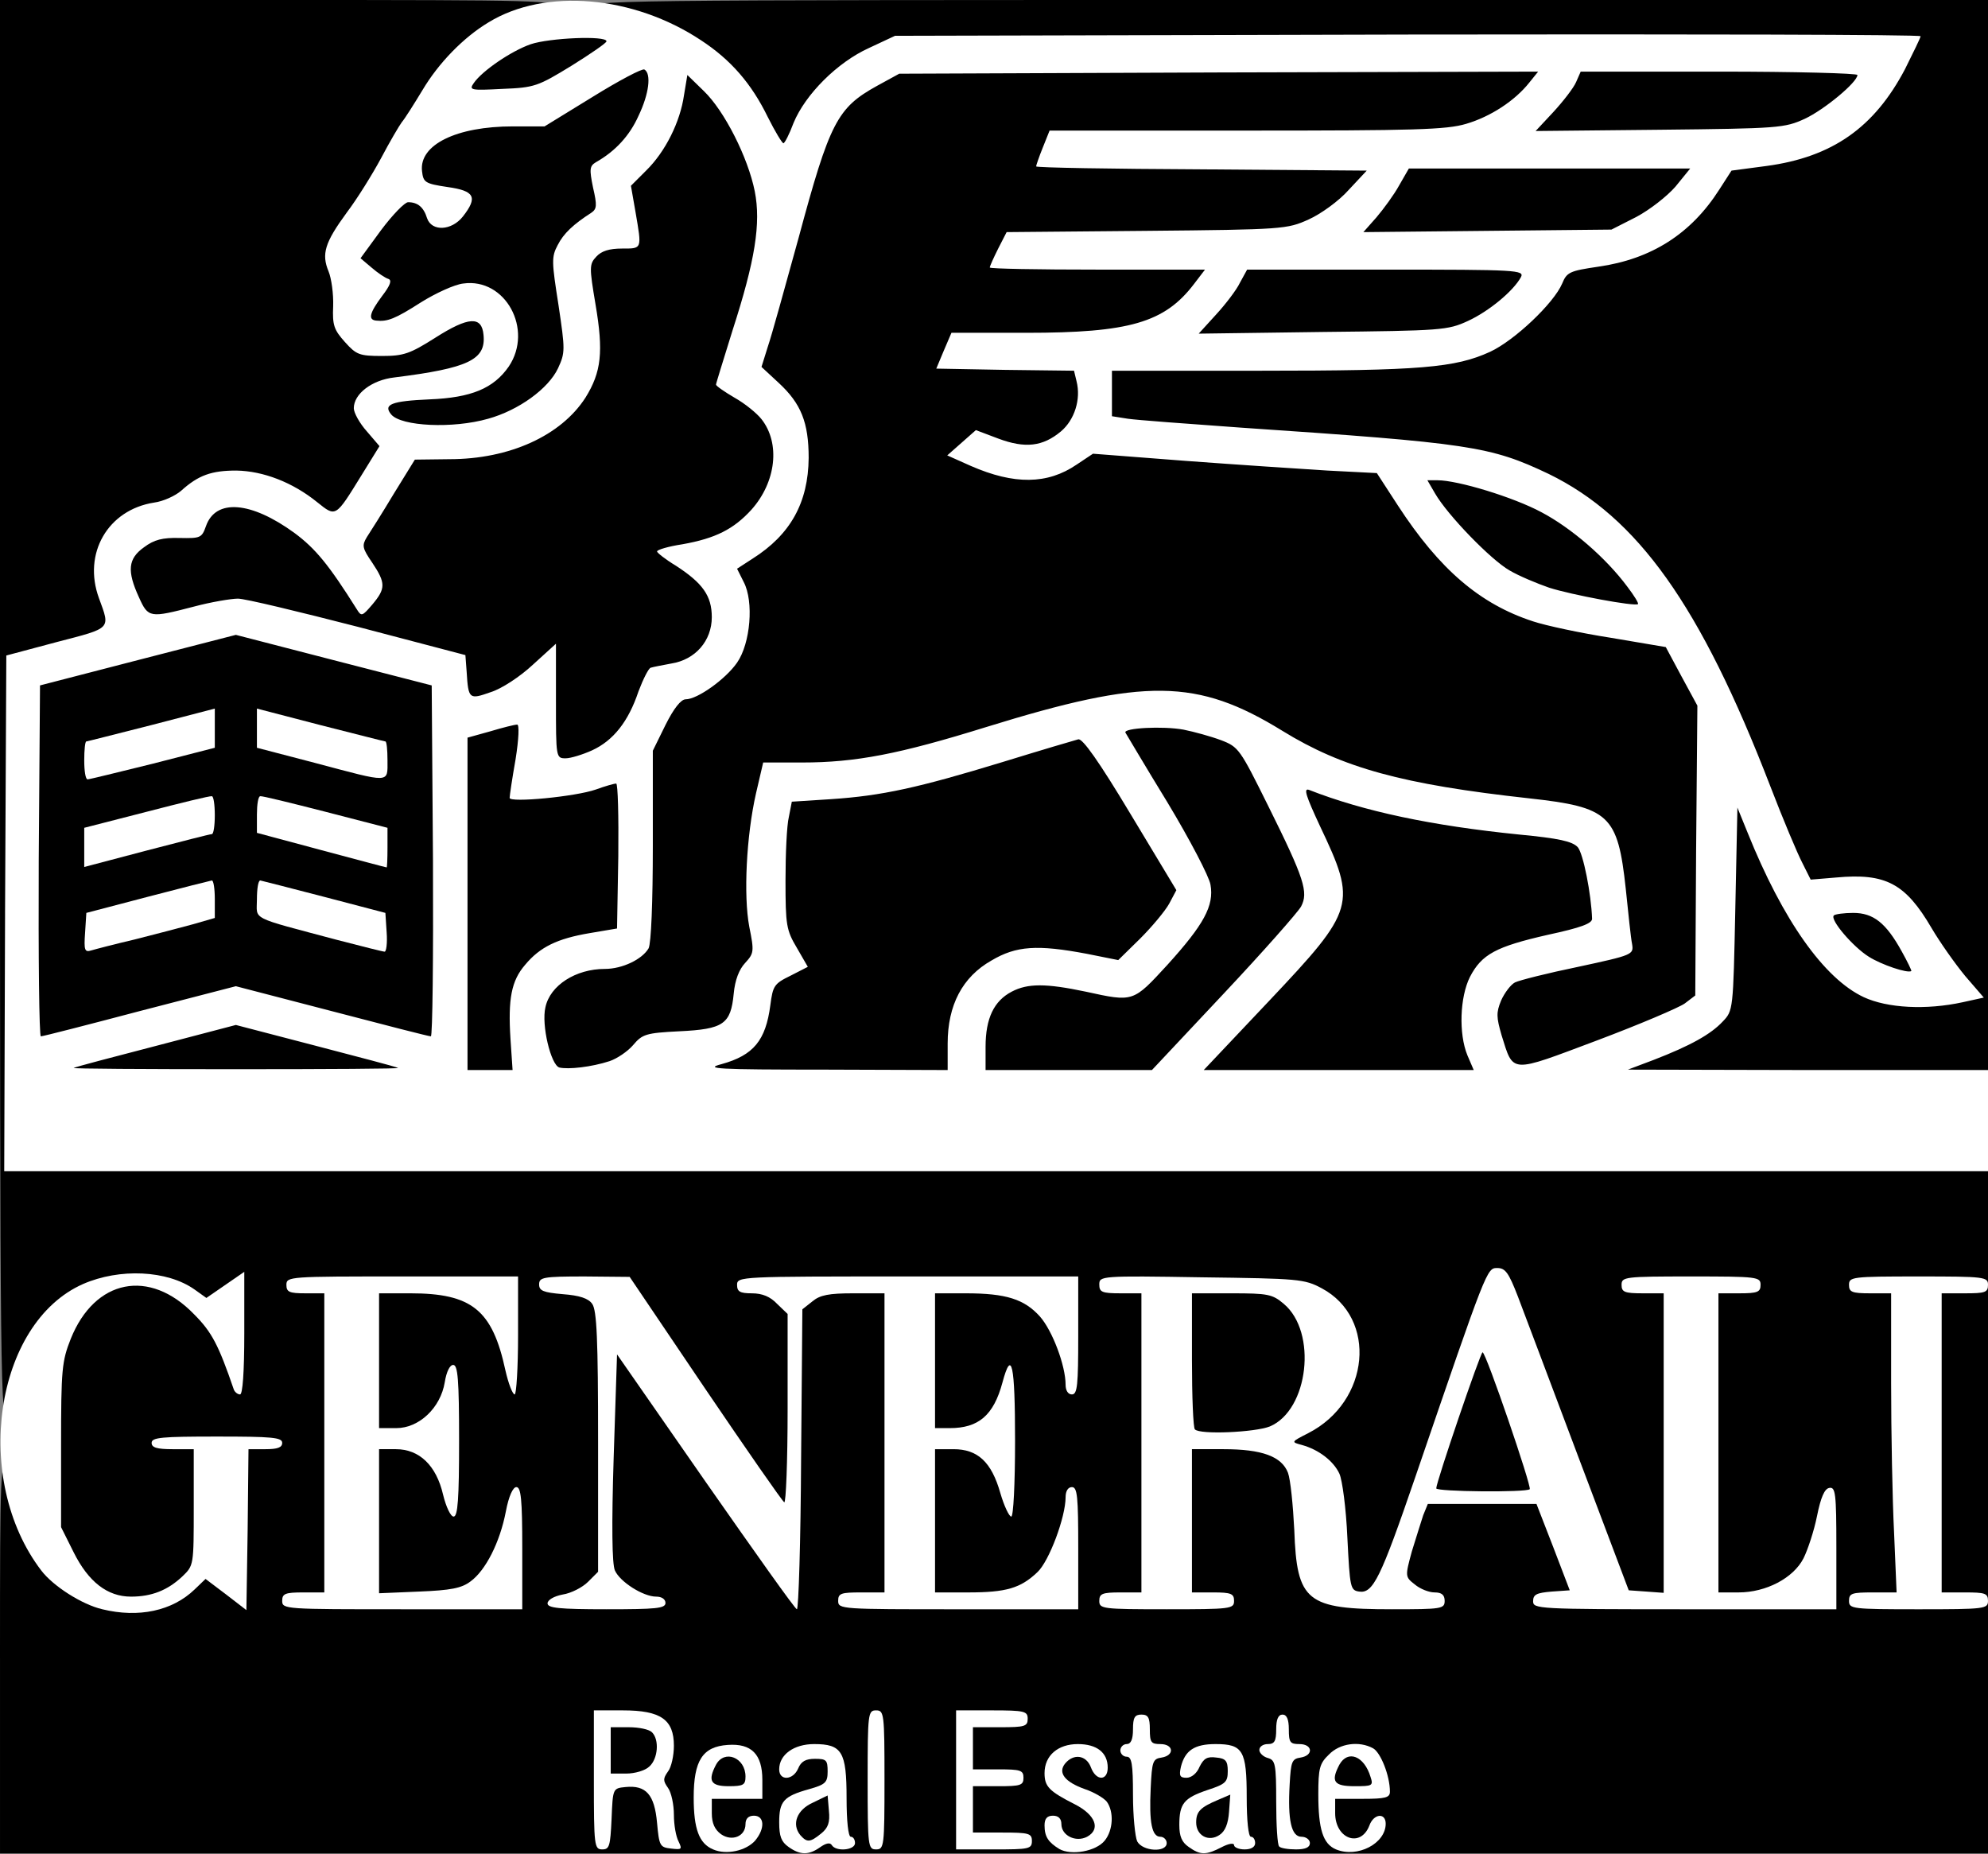 <?xml version="1.0" encoding="utf-8"?>
<!DOCTYPE svg PUBLIC "-//W3C//DTD SVG 1.1//EN" "http://www.w3.org/Graphics/SVG/1.1/DTD/svg11.dtd">
<svg version="1.1" xmlns="http://www.w3.org/2000/svg" width="472px" height="440px" viewBox="0 0 472 440" preserveAspectRatio="xMidYMid meet">
 <rect x="0" y="0" width="472" height="440" fill="#808080" stroke="none"/>
 <g fill="#000000">
  <path d="M0 393.5 c0 -44.9 0.1 -46.5 1.9 -46.5 1.4 0 2 1 2.5 4.3 0.7 4.8 5.7 16 7.7 17.2 0.9 0.6 1 0.3 0.4 -1.1 -0.5 -1 -1.1 -10.5 -1.3 -21.1 -0.3 -17.5 0.2 -24.7 2.4 -30.8 0.5 -1.5 0.2 -1.3 -1.5 0.7 -2.9 3.6 -7 12.5 -7.7 17.1 -0.5 2.7 -1.1 3.7 -2.5 3.7 -1.8 0 -1.9 -4.5 -1.9 -168.5 l0 -168.5 66 0 c63 0 66 0.1 66 1.8 0 1.3 -1.3 2.2 -4.9 3.1 -2.7 0.7 -5.7 1.9 -6.8 2.7 -1.5 1.1 -1.1 1.1 2.6 -0.1 2.7 -0.9 8.1 -1.5 14.2 -1.5 l9.9 0 0 3.6 c0 2.3 -0.7 4.2 -1.7 5.1 -1.2 1 -0.8 0.9 1 -0.2 1.6 -0.9 4.3 -1.5 6.5 -1.3 l3.7 0.3 0.3 5.7 c0.2 4.1 -0.3 7.1 -1.7 10.3 -1.1 2.5 -1.8 4.5 -1.6 4.5 1.2 0 5.3 -10 5.9 -14.2 0.7 -4.4 0.9 -4.7 3.9 -5 l3.2 -0.3 -4.4 -2.8 c-5.2 -3.4 -16.1 -7.7 -19.6 -7.7 -1.8 0 -2.5 -0.5 -2.5 -2 0 -2 0.7 -2 166 -2 l166 0 0 128.5 0 128.5 -44 0 -44 0 0 -3.4 c0 -2.9 0.4 -3.5 2.7 -4.1 5.3 -1.3 16.8 -7.2 19.3 -9.9 l2.5 -2.8 0.3 -23.9 0.3 -23.9 3.3 0 c3 0 3.4 0.4 5.6 5.8 3 7.4 10.4 22.1 12.4 24.7 1.5 1.9 1.5 1.8 1.6 -1.7 0 -3.6 0.1 -3.7 4.4 -4.3 5.9 -0.9 10.5 0.2 14.1 3.4 l3 2.6 -2.5 -2.9 c-4 -4.5 -8 -5.8 -16.5 -5 l-7.3 0.7 -2.2 -4.3 c-1.2 -2.4 -4.6 -10.6 -7.6 -18.4 -6.3 -16.1 -19.1 -42.6 -22.8 -47.1 l-2.5 -3 -0.1 3.8 c0 3.2 -0.3 3.7 -2.2 3.7 -4.7 0 -20.5 -3 -26.1 -4.9 -3.2 -1.1 -5.5 -1.6 -5.2 -1.1 1.1 1.7 14.3 5.4 27 7.4 l13 2.2 3.7 6.9 3.7 7 -0.2 37.4 -0.2 37.4 -2.5 1.9 c-3.7 2.7 -38.9 15.8 -42.7 15.8 -2.7 0 -3.4 -0.6 -5.2 -4.4 -4.4 -9.1 -3.4 -20.3 2.1 -22.6 1.3 -0.5 7.7 -2.1 14.3 -3.5 6.6 -1.4 12.1 -2.8 12.3 -3 0.9 -0.9 -2.2 -20.3 -3.6 -22.9 -3.2 -5.5 -5.8 -6.5 -20.2 -8.1 -30 -3.3 -44.2 -7.2 -58.5 -16 -9.8 -6 -19.3 -9.5 -26 -9.5 -7.2 0 -19.9 2.8 -38.4 8.6 -20.6 6.4 -30.9 8.4 -43.7 8.4 l-9.3 0 -1.7 7.8 c-1.9 8.5 -2.3 19.8 -1 30.9 0.8 6.4 1.1 7 2.6 6.1 1.5 -1 1.5 -1.5 0.2 -5.2 -1.1 -3.1 -1.3 -7.4 -0.9 -18.1 0.3 -7.7 0.8 -14.9 1.2 -16.1 0.6 -1.9 1.7 -2.2 10.3 -2.8 12 -0.8 22.6 -3.1 41.2 -9.1 8 -2.5 16.8 -4.9 19.5 -5.2 4.8 -0.5 5.1 -0.4 6.5 2.3 l1.5 2.9 0.3 -3.6 0.3 -3.6 6.5 -0.7 c7.3 -0.7 16.3 0.6 22.7 3.3 4 1.7 4.5 2.5 11.6 17 7.3 15.1 9.1 21.1 7.7 26.7 -0.4 1.5 -3.5 5.7 -6.9 9.3 -4.9 5.2 -5.1 5.7 -1.3 2.1 7.2 -6.7 10.6 -11.7 10.6 -15.8 0 -2 -1.8 -7.4 -4.5 -13 -2.5 -5.2 -4.5 -10.8 -4.5 -12.3 0 -2.6 0.4 -2.9 3.1 -2.9 1.8 0 7 1.3 11.8 3 10 3.4 25.6 6.3 42.8 8.1 9.4 0.9 12.6 1.6 13.9 3 1.6 1.8 3.3 11.8 3.4 20 l0 4.5 -10.5 2.3 c-12.3 2.8 -15.7 4.6 -18.5 10 -2.4 4.8 -2.5 7.9 -0.5 12.8 0.8 1.9 1.5 4.8 1.5 6.4 l0 2.9 -35 0 -35 0 0 -3.2 0 -3.2 -3.3 3.2 -3.3 3.2 -22.7 0 -22.7 0 0 -8.6 c0 -4.7 0.5 -9.4 1 -10.5 0.6 -1 0.8 -1.9 0.5 -1.9 -1.7 0 -4.5 9.1 -4.5 14.8 l0 6.2 -32 0 -32 0 0 -3.4 c0 -3.1 0.3 -3.4 3.9 -4 7.3 -1.1 13.1 -8.7 11.9 -15.6 l-0.4 -2.5 -1.2 2.8 c-0.7 1.6 -1.2 4.3 -1.2 6.1 0 5.3 -2.7 6.9 -12.6 7.4 -7.9 0.4 -8.7 0.7 -11.7 3.7 -4.3 4.3 -15.4 6.8 -22.4 4.9 -4.5 -1.2 -5.8 -19.9 -1.7 -24.5 2.6 -2.9 7.5 -4.9 12.1 -4.9 3 0 9.2 -2.5 10.5 -4.2 0.1 -0.2 0.4 -11.4 0.7 -25 l0.6 -24.7 -2.4 3.1 c-3.3 4.1 -9.4 6.8 -15.8 6.8 l-5.3 0 0 -10.5 0 -10.5 -3.7 2.4 c-4.6 2.9 -11 4.9 -14.3 4.4 -2.2 -0.3 -2.6 -0.9 -3 -5.3 l-0.5 -5 -25.7 -6.6 -25.7 -6.7 -7.3 1.9 c-4 1 -9.4 1.9 -12 1.9 -4.3 0 -4.9 -0.3 -6.4 -3.2 -1 -1.8 -2 -6.2 -2.4 -9.8 -0.6 -6.1 -0.7 -6.3 -1.8 -3.7 -0.9 2.2 -0.9 3.6 0.5 7 0.9 2.3 1.6 6.2 1.7 8.6 l0.1 4.4 -12 3.1 -12 3.2 -0.3 58.2 -0.2 58.2 234 0 234 0 0 82.5 0 82.5 -236 0 -236 0 0 -46.5z m87 -51 l0 -36.5 -3.5 0 -3.5 0 0 36.5 0 36.5 3.5 0 3.5 0 0 -36.5z m34 32.3 c-0.1 -3.7 -0.2 -4 -1.2 -2.3 -0.6 1.1 -2 3 -3.1 4.3 l-2 2.2 3.1 0 c3.1 0 3.2 -0.1 3.2 -4.2z m98 -32.3 l0 -36.5 -3 0 -3 0 0 36.5 0 36.5 3 0 3 0 0 -36.5z m34 32.8 c0 -2 -0.1 -3.4 -0.2 -3.2 -0.2 0.2 -1.6 1.9 -3.2 3.7 l-3 3.2 3.2 0 c3 0 3.2 -0.2 3.2 -3.7z m27 -32.8 l0 -36.5 -3 0 -3 0 0 36.5 0 36.5 3 0 3 0 0 -36.5z m102.5 34.8 c-0.3 -1 -6.6 -17.5 -13.8 -36.6 l-13.1 -34.8 -2.1 5.8 -2 5.8 2 0.3 c1.6 0.2 2.7 2 4.7 8 6.1 18.1 9.4 27.4 13.5 38 2.3 6.2 4.3 12.1 4.3 13.2 0 1.6 0.7 2 3.6 2 3 0 3.5 -0.3 2.9 -1.7z m22.5 -34.8 l0 -36.5 -3.5 0 -3.5 0 0 36.5 0 36.5 3.5 0 3.5 0 0 -36.5z m28 31.8 l0 -4.8 -1.5 3 c-0.9 1.7 -2.5 3.8 -3.6 4.8 -2.1 1.7 -2.1 1.7 1.5 1.7 l3.6 0 0 -4.7z m25 -31.8 l0 -36.5 -3 0 -3 0 0 19.3 c0 10.5 0.3 27 0.7 36.5 0.6 17.2 0.6 17.2 3 17.2 l2.3 0 0 -36.5z m-141.2 23.8 c-0.5 -11.3 -1.7 -15.4 -5.2 -17.6 l-2.1 -1.4 0.7 11.6 c0.3 6.4 0.7 11.9 0.7 12.2 0.2 1.3 4.3 5.9 5.3 5.9 0.7 0 0.9 -3.6 0.6 -10.7z m-260.8 -6.8 l0 -15.5 -3.5 0 -3.5 0 0 14 c0 13 0.1 14 1.9 14 1 0 2.4 0.7 3.1 1.5 0.7 0.8 1.4 1.5 1.6 1.5 0.2 0 0.4 -7 0.4 -15.5z m131 6.6 c0 -5.4 -0.2 -6 -2.2 -6.3 -1.6 -0.2 -7 -7.5 -20.2 -27 -10 -14.7 -18.7 -26.7 -19.5 -26.8 -0.8 0 -1.1 0.6 -0.7 1.6 0.3 0.9 0.6 3.8 0.6 6.5 0 4.5 0.2 4.9 2.4 4.9 2.1 0 5.3 4.1 20.8 26.5 10.1 14.5 18.4 26.4 18.6 26.5 0.1 0 0.2 -2.7 0.2 -5.9z m-81 -24.6 l0 -3.6 -2.3 1.8 -2.4 1.7 2.1 1.8 c2.7 2.3 2.6 2.3 2.6 -1.7z m132 0 c0 -2.3 -0.2 -2.5 -2.2 -1.4 -2.1 1.1 -2.1 1.2 -0.3 2.5 2.5 1.8 2.5 1.8 2.5 -1.1z m80.4 -16 c2 -5.7 -0.6 -12.9 -5.5 -15.6 -2 -1 -2.1 -0.9 -1.5 1.2 1.4 4.6 1.8 16.4 0.7 20.4 l-1.1 3.9 3.1 -3 c1.7 -1.7 3.6 -4.8 4.3 -6.9z m-263.4 -13.2 c0 -3.4 -0.1 -3.6 -1.6 -2.1 -1.3 1.3 -1.4 1.9 -0.2 3.7 0.7 1.1 1.4 2.1 1.5 2.1 0.2 0 0.3 -1.7 0.3 -3.7z m198 -2.8 c0 -3.2 -0.2 -3.5 -3.1 -3.5 l-3.1 0 2.9 3.4 c1.5 1.9 2.9 3.5 3.1 3.5 0.1 0.1 0.2 -1.5 0.2 -3.4z m-133 -0.5 c0 -2.6 -0.4 -3 -2.6 -3 l-2.6 0 2.4 2.9 c1.3 1.7 2.4 3 2.6 3 0.1 0.1 0.2 -1.2 0.2 -2.9z m170.5 -66 c3.8 -3.8 6.7 -7 6.4 -7 -0.2 0 -3.6 3.2 -7.4 7 -3.8 3.9 -6.7 7 -6.4 7 0.2 0 3.6 -3.1 7.4 -7z m172.1 -8.2 c0.3 -0.4 -0.7 -2.3 -2.3 -4.2 l-2.8 -3.6 -0.3 3.6 -0.3 3.7 -5.7 -0.7 c-3.1 -0.4 -7.2 -1.6 -9 -2.6 -1.8 -1.1 -3 -1.5 -2.6 -0.9 0.3 0.6 3 2.2 5.8 3.5 4 2 6.3 2.4 10.8 2.1 3.2 -0.2 6 -0.6 6.4 -0.9z m-191.1 -6 c3.6 -3.8 3.9 -4.2 1 -1.5 -4.7 4.2 -5.4 4.3 -18.2 2 -8.8 -1.5 -9.5 -1.5 -13.3 0.2 -5.7 2.6 -5.9 3.5 -0.3 1.7 4.2 -1.4 5.4 -1.4 15.2 0.5 5.8 1.1 10.6 2.1 10.6 2.2 0.1 0 2.3 -2.3 5 -5.1z m184 -5.8 c-0.9 -1.6 -1.8 -3 -2.1 -3 -0.2 0 0.2 1.4 1.1 3 0.9 1.7 1.8 3 2.1 3 0.2 0 -0.2 -1.3 -1.1 -3z m-173.5 -6.2 c2.3 -3.8 2.5 -6.7 0.7 -9.1 -1 -1.5 -1.2 -1.1 -0.9 2.8 0.3 3 -0.1 5.4 -1.2 7 -0.9 1.4 -1.4 2.5 -1.1 2.5 0.3 0 1.4 -1.5 2.5 -3.2z m-12.2 -30.6 c-3.4 -5.7 -6.3 -9.4 -3.7 -4.7 3.2 5.7 5.1 8.5 5.6 8.5 0.2 0 -0.6 -1.7 -1.9 -3.8z m-114 -18.6 c1.5 -3.3 2.6 -4.4 4.8 -4.9 1.6 -0.3 3.8 -1.3 4.9 -2.2 1.1 -0.9 1.4 -1.4 0.8 -1 -0.7 0.3 -3.1 0.9 -5.4 1.3 -3.8 0.7 -4.2 1.1 -6 5.7 -2.1 5.5 -2.1 5.5 -1.4 5.5 0.2 0 1.3 -2 2.3 -4.4z m18.8 -19.3 c0.4 -2.4 0.1 -4.6 -1 -6.9 -1.9 -4.1 -2.1 -8.5 -0.3 -10.3 1 -1.2 0.8 -1.3 -0.8 -0.7 -1.1 0.4 -3.2 1 -4.6 1.3 l-2.5 0.5 3.3 3.3 c3.1 3.1 3.3 3.7 3.3 10.7 0 4.1 -0.3 7.8 -0.7 8.4 -0.5 0.5 0 0.1 0.9 -0.9 1 -1 2 -3.4 2.4 -5.4z m177.4 -11.6 c0 -0.1 -2.4 -2.5 -5.2 -5.2 l-5.3 -5 5 5.3 c4.6 4.8 5.5 5.7 5.5 4.9z m-267.7 -12.7 c0.9 -1.2 0.9 -1.3 -0.3 -0.2 -0.8 0.6 -2.9 1.2 -4.7 1.2 l-3.4 0 3.3 4.1 3.3 4.1 0.3 -3.8 c0.2 -2.1 0.9 -4.6 1.5 -5.4z m97.4 0.8 c6.5 -6.8 8.9 -16.1 5.9 -23.3 -1.9 -4.4 -2.8 -4.5 -1.5 -0.3 2.6 9.2 0.4 17.7 -6.3 24.1 -2.7 2.7 -4.1 4.4 -3.1 3.9 1 -0.6 3.2 -2.5 5 -4.4z m-142.2 -0.5 c4.7 -0.5 5.8 -1 6.5 -2.9 1.2 -3.1 4 -4.4 9.3 -4.4 5.5 0 11.9 2.2 16.6 5.7 2.9 2.2 3.2 2.2 1.7 0.5 -2.8 -3.2 -13.4 -8.2 -17.3 -8.2 -3.9 0 -8 1.9 -10.7 4.9 -1.1 1.2 -3 2.1 -4.3 2.1 -3.1 0 -8.8 2.4 -9.9 4.1 -0.6 1.2 -0.5 1.2 0.8 0.1 0.9 -0.7 4.2 -1.6 7.3 -1.9z m49.6 -7.8 l1 -2 -1.6 2 c-0.9 1.1 -2.1 2.9 -2.6 4 l-1 2 1.6 -2 c0.9 -1.1 2.1 -2.9 2.6 -4z m248.5 3.3 c-0.9 -1.2 -1.6 -3.7 -1.6 -5.5 l0 -3.3 5.3 0 c6.8 0 18.9 3.1 25.6 6.5 2.8 1.4 5.1 2.3 5.1 2 0 -0.4 -3.7 -2.4 -8.2 -4.5 -13.1 -6.1 -18.7 -6.9 -72.3 -10.5 -12.6 -0.9 -24.7 -1.8 -26.7 -2.1 l-3.8 -0.6 0 -8.4 0 -8.4 35.3 0 c19.3 0 38.3 -0.5 42.2 -1 6.1 -0.9 17.5 -5 17.5 -6.4 0 -0.3 -2.1 0.5 -4.7 1.7 -4.6 2.1 -6.3 2.2 -37 2.5 l-32.3 0.3 0 -3.6 0 -3.6 -2.7 1.9 c-5.7 3.9 -9.4 4.5 -30.2 5.1 -15 0.4 -20.5 0.9 -20.9 1.9 -0.3 0.9 3.1 1.2 14.6 1.2 12.7 0 15.1 0.2 15.6 1.6 1.1 2.9 0.6 12.9 -0.8 15.7 l-1.5 2.7 6.7 0 c3.7 0 14.1 0.7 23.2 1.5 9.1 0.7 22.7 1.7 30.3 2.1 l13.7 0.7 3.9 6.3 c2.2 3.5 4.3 6.4 4.6 6.4 0.3 0 -0.1 -1 -0.9 -2.2z m-243 -12 c0.4 -1.5 1.8 -1.8 8.9 -1.8 14.6 0 26.6 -5.5 32.7 -14.9 3.2 -5 3.2 -4.6 1.2 -24.9 -0.8 -7.8 0.8 -10.2 6.9 -10.2 l4 0 -0.7 -3.8 c-0.3 -2 -0.6 -5.6 -0.6 -7.9 0 -3.3 -0.3 -4.1 -1.5 -3.7 -1.1 0.5 -1.3 1.8 -0.9 6.3 l0.6 5.8 -3.5 2.1 c-6.3 3.7 -7.3 6.1 -5.9 15.6 2.4 16.4 1.1 21.5 -6.7 27.2 -6.6 4.8 -14.7 6.7 -26.4 6.3 l-9.7 -0.4 0 2.8 c0 1.5 -0.7 4 -1.6 5.5 l-1.6 2.7 2.1 -2.5 c1.1 -1.4 2.3 -3.3 2.7 -4.2z m153.7 1.9 c2.6 -1.1 2.1 -1.2 -4.7 -1.2 -4.2 0 -7.6 0.1 -7.6 0.2 0 0.4 6.4 2.1 8 2.2 0.8 0 2.8 -0.5 4.3 -1.2z m-69.3 -18.2 c-2.2 -2.7 -0.5 -10.4 13 -57.6 0.6 -2 2.2 -5.4 3.6 -7.5 2.1 -3 2.2 -3.5 0.6 -2.1 -1.1 1 -3.1 4.3 -4.4 7.3 -2.2 5 -2.5 5.4 -5.9 5.4 -3.3 0 -3.7 -0.3 -6.4 -6 -1.6 -3.4 -3.5 -6.6 -4.2 -7.1 -0.6 -0.6 0.1 1.4 1.7 4.3 7.8 14.4 7.9 28.6 0.2 52.5 l-2.9 9 2.6 1.5 c3.4 2.1 3.6 2.1 2.1 0.3z m-59.9 -13.7 c-0.9 -2 -1 -1.8 -1 1.7 0 3.1 0.2 3.6 0.9 2.3 0.6 -1 0.7 -2.5 0.1 -4z m-24.6 2.8 c4.3 -1.8 4.6 -2.9 0.5 -1.4 -1.7 0.5 -4.4 0.8 -6 0.6 -1.7 -0.3 -3 -0.3 -3 -0.1 0 0.3 3.6 2 4.8 2.2 0.1 0.1 1.8 -0.6 3.7 -1.3z m-8.4 -11.2 c0.6 -0.7 0.2 -1.7 -1.1 -2.9 -2 -1.8 -2.8 -8.1 -1.2 -10.1 0.4 -0.5 -0.1 -0.1 -1.1 1 -1.3 1.4 -1.7 2.7 -1.1 4.6 0.3 1.4 0.8 5.1 0.9 8.2 0.4 7.1 1.9 9.9 2.3 4.3 0.2 -2.2 0.8 -4.5 1.3 -5.1z m275.5 3.4 l2.9 -3.3 -3.2 2.9 c-3.1 2.8 -3.8 3.6 -3 3.6 0.2 0 1.6 -1.5 3.3 -3.2z m-247.5 -1.2 c-2.4 -1.3 -5.7 -1.1 -6.7 0.5 -0.3 0.5 1.6 0.9 4.3 0.9 4.5 -0.1 4.7 -0.1 2.4 -1.4z m253.9 -7.5 c1 -2.6 1.8 -2.9 7.2 -3.5 6 -0.7 16.3 -4 17.2 -5.5 0.3 -0.4 -1.8 0 -4.7 1 -4.6 1.6 -9 1.8 -35.9 1.9 l-30.8 0 0 -3.2 c0 -2.1 1 -4.3 2.7 -6.2 2 -2.2 1.7 -2 -1.2 0.6 -2.2 2 -6.2 4.7 -9 6 -4.8 2.2 -6.2 2.3 -38.4 2.8 -25.5 0.4 -33.5 0.8 -33.9 1.8 -0.3 0.9 4.9 1.2 23.7 1.2 l24 0 0.3 3.3 0.3 3.2 1.8 -3.2 1.8 -3.3 36 0 36.1 0 -0.4 3.9 c-0.4 4.5 1.1 4.1 3.2 -0.8z m-273.2 -19.1 c2 0 2.2 -0.5 2.2 -5.2 l0 -5.3 -2 3 c-1.1 1.7 -2 3.3 -2 3.8 0 0.4 -1.1 2.6 -2.5 5 -2.4 3.9 -2.5 4 -0.3 1.5 1.3 -1.6 3.4 -2.8 4.6 -2.8z m235.8 -6.2 c0.5 -1.7 3.2 -1.8 36.9 -1.8 l36.4 0 0.3 3.3 0.3 3.2 1.7 -3.1 c1.6 -2.9 2.2 -3.2 8.9 -3.8 7.4 -0.8 16 -3.4 19.5 -6.1 1 -0.8 -0.3 -0.5 -3.1 0.8 -4.8 2.1 -6.3 2.2 -37.4 2.5 l-32.3 0.3 0.4 -3.9 0.3 -3.9 -3 2.2 c-6.8 5.2 -10.1 5.5 -60.6 5.5 -40.6 0 -46.8 0.2 -47.3 1.5 -0.5 1.3 4.1 1.5 37.5 1.5 l38.1 0 -0.4 4 c-0.4 4.1 -0.4 4.1 1.4 1.8 1 -1.3 2 -3.1 2.4 -4z m-224.1 -10.4 c2.7 -0.8 8.3 -1.4 12.5 -1.4 5.4 0 8.2 -0.4 9.6 -1.6 1.7 -1.4 1 -1.5 -9.3 -1 l-11.3 0.6 0 -3.3 c0 -1.8 0.6 -3.9 1.3 -4.7 1 -1.2 0.9 -1.2 -0.6 -0.1 -0.9 0.8 -3.4 4.1 -5.4 7.5 -2 3.3 -4.3 7 -5.2 8.1 -1.2 1.5 -1 1.5 1 -0.3 1.5 -1.3 4.8 -3 7.4 -3.8z m335.1 -3.6 l2.9 -3.3 -3.2 2.9 c-3.1 2.8 -3.8 3.6 -3 3.6 0.2 0 1.6 -1.5 3.3 -3.2z m-71 -7.3 l1.9 -3.5 35.7 0 35.7 0 0.3 3.8 0.3 3.7 2.8 -4.6 c1.5 -2.5 2.7 -4.9 2.7 -5.3 0 -0.3 -52.8 -0.5 -117.2 -0.4 l-117.3 0.3 -6.2 2.9 c-3.5 1.6 -6.8 3.5 -7.4 4.2 -0.6 0.8 1.1 0.2 3.7 -1.4 l4.9 -2.7 78.8 -0.3 78.7 -0.2 0 3.1 c0 1.8 -0.8 4.2 -1.7 5.3 -1.8 2.1 -1.8 2.1 0.3 0.3 1.2 -1 3 -3.3 4 -5.2z m-196.6 4.2 c0 -0.2 -1.7 -1.9 -3.7 -3.8 l-3.8 -3.4 3.4 3.8 c3.3 3.4 4.1 4.2 4.1 3.4z"/>
  <path d="M14 253.7 l0 -3.2 20.3 -5.3 c11.1 -2.9 20.9 -5.2 21.7 -5.2 0.8 0 10.6 2.3 21.8 5.2 l20.2 5.3 0 3.2 0 3.3 -42 0 -42 0 0 -3.3z"/>
  <path d="M108 214.6 l0 -42.5 5.4 -1.5 c3 -0.9 7.3 -1.6 9.6 -1.6 l4.3 0 -0.7 6.3 c-0.4 3.4 -1 7.4 -1.3 8.8 l-0.5 2.6 6.6 -0.8 c3.6 -0.5 7.5 -1.3 8.5 -1.9 1.1 -0.5 3.8 -1 6.1 -1 l4 0 -0.2 20.2 -0.3 20.2 -6.5 1.1 c-7.2 1.2 -11.4 3.1 -14.7 6.7 -3.7 4 -4.5 7.6 -3.8 17.1 l0.7 8.7 -8.6 0 -8.6 0 0 -42.4z"/>
  <path d="M6.2 204.3 l0.3 -44.6 22.5 -5.8 c12.4 -3.3 24.5 -5.9 27 -5.9 2.5 0 14.6 2.6 27 5.9 l22.5 5.8 0.3 44.6 0.2 44.7 -3.6 0 c-2 0 -13.3 -2.5 -25 -5.5 l-21.4 -5.6 -21.4 5.6 c-11.7 3 -23 5.5 -25 5.5 l-3.6 0 0.2 -44.7z m28.8 14.2 c12.6 -3.4 13 -3.5 13 -4.4 0 -0.8 -23.4 5 -24.6 6.2 -1.3 1.2 1.8 0.8 11.6 -1.8z m53.6 1.8 c-1.2 -1.2 -24.6 -7 -24.6 -6.2 0 0.8 1.2 1.2 15 4.9 7 2 10.8 2.4 9.6 1.3z m-50.8 -22.9 c5.6 -1.5 10.2 -3.1 10.2 -3.7 0 -0.5 -0.6 -0.7 -1.2 -0.5 -0.7 0.3 -6.4 1.8 -12.5 3.4 -6.2 1.6 -11.3 3.3 -11.3 3.8 0 0.4 1 0.6 2.3 0.2 1.2 -0.3 6.8 -1.8 12.5 -3.2z m51.2 2.8 c0 -0.4 -5.1 -2 -11.2 -3.6 -6.2 -1.6 -11.9 -3.1 -12.5 -3.4 -0.7 -0.2 -1.3 0 -1.3 0.5 0 0.6 5.1 2.4 11.3 4 12.3 3.4 13.7 3.7 13.7 2.5z m-52.1 -22.9 c11.2 -2.7 11.8 -3 10.9 -3.9 -0.9 -0.8 -24.8 5.7 -24.8 6.8 0 0.6 0.8 0.7 1.7 0.4 0.9 -0.4 6.4 -1.9 12.2 -3.3z m52.1 2.8 c0 -1 -23.9 -7.5 -24.8 -6.7 -0.9 0.9 -0.4 1.1 11.8 4.3 13.9 3.7 13 3.5 13 2.4z"/>
 </g>
 <g fill="#ffffff">
  <path d="M169.3 439 c-3.3 -1.4 -4.6 -4.8 -4.6 -12.3 0 -8.8 2.1 -12.1 8.1 -12.5 5.6 -0.4 8.2 2.2 8.2 8.3 l0 4.5 -6 0 -6 0 0 3.4 c0 2.4 0.7 3.9 2.2 5 2.6 1.8 5.8 0.5 5.8 -2.4 0 -1.3 0.7 -2 2 -2 2.5 0 2.7 3 0.3 5.9 -2.1 2.4 -6.8 3.5 -10 2.1z m7.7 -17.3 c0 -4.5 -5 -6.5 -7 -2.8 -2 3.8 -1.3 5.1 3 5.1 3.5 0 4 -0.3 4 -2.3z"/>
  <path d="M187.2 438.4 c-1.7 -1.2 -2.2 -2.5 -2.2 -5.8 0 -5 1 -6.2 7.1 -7.9 3.9 -1.1 4.4 -1.6 4.4 -4.2 0 -2.7 -0.3 -3 -3 -3 -2.2 0 -3.3 0.6 -4 2.3 -1.2 2.8 -4.5 3 -4.5 0.2 0 -3.5 3.5 -6 8.3 -6 6.6 0 7.7 1.8 7.7 12.8 0 5.5 0.4 9.2 1 9.2 0.6 0 1 0.7 1 1.5 0 1.7 -4.5 2.1 -5.5 0.5 -0.4 -0.7 -1.4 -0.5 -2.8 0.5 -2.7 1.9 -4.7 1.9 -7.5 -0.1z m7.8 -3.2 c1.6 -1.3 2.1 -2.6 1.8 -5.4 l-0.3 -3.6 -3.5 1.7 c-3.8 1.7 -5.1 5.1 -3 7.7 1.6 1.8 2.3 1.8 5 -0.4z"/>
  <path d="M251.5 438.9 c-2.6 -1.6 -3.5 -2.9 -3.5 -5.6 0 -1.6 0.6 -2.3 2 -2.3 1.3 0 2 0.7 2 2 0 2.7 3.4 4.4 6.1 3 3.3 -1.8 2 -5.2 -2.9 -7.7 -6.1 -3.1 -7.2 -4.2 -7.2 -7.4 0 -4.2 3.2 -6.9 7.9 -6.9 4.5 0 7.1 2 7.1 5.6 0 3.2 -2.8 3.2 -4 -0.1 -1.1 -2.9 -4.1 -3.3 -6.1 -0.9 -1.8 2.2 -0.1 4.4 4.7 6.1 2.1 0.7 4.5 2.1 5.2 3 1.7 2.4 1.5 6.7 -0.5 9.2 -2.1 2.6 -8 3.6 -10.8 2z"/>
  <path d="M282.2 438.4 c-1.6 -1.1 -2.2 -2.5 -2.2 -5.2 0 -5.1 1.1 -6.4 6.7 -8.3 4.3 -1.4 4.8 -1.9 4.8 -4.5 0 -2.4 -0.5 -3 -2.7 -3.2 -2.2 -0.3 -3 0.2 -4 2.2 -0.6 1.5 -1.9 2.6 -3.1 2.6 -1.6 0 -1.8 -0.5 -1.3 -2.7 1 -3.8 3.2 -5.3 8.2 -5.3 6.5 0 7.4 1.5 7.4 12.6 0 5.6 0.4 9.4 1 9.4 0.6 0 1 0.7 1 1.5 0 0.9 -0.9 1.5 -2.5 1.5 -1.4 0 -2.5 -0.5 -2.5 -1 0 -0.6 -1.3 -0.4 -3 0.5 -3.7 1.9 -5 1.9 -7.8 -0.1z m9.6 -8.3 l0.3 -4.1 -2.8 1.2 c-4.3 1.8 -5.3 2.8 -5.3 5.4 0 3.1 2.9 4.7 5.5 3 1.4 -0.9 2.1 -2.7 2.3 -5.5z"/>
  <path d="M317.2 439 c-3.1 -1.3 -4.2 -4.8 -4.2 -13.1 0 -6.1 0.3 -7.3 2.5 -9.4 2.6 -2.7 7.2 -3.3 10.5 -1.5 1.8 1 4 6.5 4 10.3 0 1.4 -1 1.7 -6.5 1.7 l-6.5 0 0 3.4 c0 6.1 6 8.3 8.1 3 1 -2.9 3.9 -3.2 3.9 -0.5 0 4.7 -6.7 8.2 -11.8 6.1z m8.2 -17.2 c-1.5 -5 -5.4 -6.5 -7.4 -2.9 -2.1 4 -1.3 5.1 3.6 5.1 4.2 0 4.5 -0.1 3.8 -2.2z"/>
  <path d="M141 422.5 l0 -16.5 6.9 0 c9 0 12.1 2.2 12.1 8.4 0 2.3 -0.6 5.1 -1.4 6.1 -1.2 1.7 -1.2 2.2 0 3.9 0.8 1.1 1.4 4 1.4 6.4 0 2.4 0.5 5.2 1.1 6.3 0.9 1.9 0.8 2 -1.8 1.7 -2.6 -0.3 -2.8 -0.6 -3.3 -6.1 -0.6 -6.7 -2.6 -9 -7.5 -8.5 -3 0.3 -3 0.3 -3.3 7.6 -0.3 6.4 -0.5 7.2 -2.2 7.2 -1.9 0 -2 -0.8 -2 -16.5z m13.2 -3.2 c2 -1.8 2.4 -6.3 0.6 -8.1 -0.7 -0.7 -3.1 -1.2 -5.5 -1.2 l-4.3 0 0 5.5 0 5.5 3.7 0 c2 0 4.5 -0.7 5.5 -1.7z"/>
  <path d="M206 422.5 c0 -15.8 0.1 -16.5 2 -16.5 1.9 0 2 0.7 2 16.5 0 15.8 -0.1 16.5 -2 16.5 -1.9 0 -2 -0.7 -2 -16.5z"/>
  <path d="M227 422.5 l0 -16.5 8.5 0 c7.8 0 8.5 0.2 8.5 2 0 1.8 -0.7 2 -6.5 2 l-6.5 0 0 5 0 5 6 0 c5.3 0 6 0.2 6 2 0 1.8 -0.7 2 -6 2 l-6 0 0 5.5 0 5.5 7 0 c6.3 0 7 0.2 7 2 0 1.9 -0.7 2 -9 2 l-9 0 0 -16.5z"/>
  <path d="M270 437.1 c-0.5 -1.1 -1 -6 -1 -11 0 -7.4 -0.3 -9.1 -1.5 -9.1 -0.8 0 -1.5 -0.7 -1.5 -1.5 0 -0.8 0.7 -1.5 1.5 -1.5 1 0 1.5 -1.1 1.5 -3.5 0 -2.8 0.4 -3.5 2 -3.5 1.6 0 2 0.7 2 3.5 0 3.1 0.3 3.5 2.5 3.5 3.2 0 3.4 2.7 0.3 3.2 -2.1 0.3 -2.3 0.9 -2.6 7.3 -0.4 8.2 0.3 11.5 2.3 11.5 0.8 0 1.5 0.7 1.5 1.5 0 2.3 -5.7 2 -7 -0.4z"/>
  <path d="M303.7 438.3 c-0.4 -0.3 -0.7 -5.1 -0.7 -10.6 0 -9 -0.2 -9.9 -2 -10.4 -1.1 -0.3 -2 -1.2 -2 -1.9 0 -0.8 0.9 -1.4 2 -1.4 1.6 0 2 -0.7 2 -3.5 0 -2.4 0.5 -3.5 1.5 -3.5 1 0 1.5 1.1 1.5 3.5 0 3.1 0.3 3.5 2.5 3.5 3.2 0 3.4 2.7 0.3 3.2 -2.1 0.3 -2.3 1 -2.6 6.3 -0.5 8.6 0.4 12.5 2.8 12.5 1.1 0 2 0.7 2 1.5 0 1 -1 1.5 -3.3 1.5 -1.9 0 -3.7 -0.3 -4 -0.7z"/>
  <path d="M24.3 382 c-4.8 -1.1 -11.7 -5.5 -14.5 -9.2 -16.5 -21.6 -11.1 -58.7 9.9 -68 8.7 -3.8 20 -3.3 26.5 1.3 l2.8 2 4.5 -3.1 4.5 -3.1 0 14.6 c0 9.3 -0.4 14.5 -1 14.5 -0.6 0 -1.3 -0.6 -1.5 -1.2 -3.6 -10.5 -5.2 -13.6 -9.4 -17.8 -10.6 -11 -23.6 -8.4 -29.3 5.8 -2.1 5.3 -2.3 7.2 -2.3 25.2 l0 19.5 3 6 c3.5 7 8 10.5 13.6 10.5 4.9 0 8.7 -1.5 12.2 -4.8 2.7 -2.6 2.7 -2.6 2.7 -16.4 l0 -13.8 -5 0 c-3.8 0 -5 -0.4 -5 -1.5 0 -1.3 2.4 -1.5 15.5 -1.5 13.1 0 15.5 0.2 15.5 1.5 0 1.1 -1.1 1.5 -4 1.5 l-4 0 -0.2 19.1 -0.3 19.1 -4.8 -3.7 -4.9 -3.7 -2.6 2.5 c-5.3 5.1 -13.3 6.8 -21.9 4.7z"/>
  <path d="M67 380 c0 -1.7 0.7 -2 5 -2 l5 0 0 -35.5 0 -35.5 -4.5 0 c-3.8 0 -4.5 -0.3 -4.5 -2 0 -2 0.7 -2 27.5 -2 l27.5 0 0 14 c0 7.7 -0.4 14 -0.8 14 -0.5 0 -1.5 -2.6 -2.2 -5.7 -3.1 -14.4 -8 -18.3 -22.6 -18.3 l-7.4 0 0 16 0 16 4.1 0 c5.4 0 10.5 -4.8 11.5 -10.9 0.4 -2.5 1.2 -4.1 2 -4.1 1.1 0 1.4 3.4 1.4 18 0 13.8 -0.3 18 -1.3 18 -0.7 0 -1.8 -2.3 -2.5 -5.2 -1.6 -6.9 -5.6 -10.8 -11.2 -10.8 l-4 0 0 17.1 0 17.1 9.5 -0.4 c7.5 -0.3 10.1 -0.8 12.2 -2.4 3.6 -2.6 7 -9.3 8.4 -16.6 0.7 -3.7 1.7 -5.8 2.5 -5.8 1.1 0 1.4 2.9 1.4 14.5 l0 14.5 -28.5 0 c-27.8 0 -28.5 0 -28.5 -2z"/>
  <path d="M130 380.6 c0 -0.8 1.5 -1.7 3.6 -2.1 2 -0.3 4.7 -1.7 6 -3 l2.4 -2.4 0 -30.9 c0 -24.3 -0.3 -31.2 -1.4 -32.7 -0.9 -1.3 -3 -2 -7 -2.3 -4.6 -0.4 -5.6 -0.8 -5.6 -2.3 0 -1.7 0.9 -1.9 10.8 -1.9 l10.7 0.1 17.9 26.5 c9.9 14.6 18.3 26.7 18.8 27 0.4 0.3 0.8 -9.7 0.8 -22.1 l0 -22.6 -2.5 -2.4 c-1.6 -1.7 -3.5 -2.5 -6 -2.5 -2.8 0 -3.5 -0.4 -3.5 -2 0 -2 0.7 -2 40.5 -2 l40.5 0 0 14 c0 11.8 -0.2 14 -1.5 14 -0.9 0 -1.5 -0.9 -1.5 -2.3 0 -4.5 -3.1 -12.8 -6.1 -16.2 -3.7 -4.1 -8 -5.5 -17.6 -5.5 l-7.3 0 0 16 0 16 3.5 0 c6.8 0 10.4 -3 12.5 -10.8 2.2 -8.2 3 -4.4 3 13.8 0 10.4 -0.4 18 -0.9 18 -0.5 0 -1.7 -2.5 -2.6 -5.6 -2.1 -7.4 -5.4 -10.4 -11.1 -10.4 l-4.4 0 0 17 0 17 7.9 0 c9 0 12.4 -1 16.4 -4.8 2.8 -2.6 6.7 -13.1 6.7 -17.8 0 -1.5 0.6 -2.4 1.5 -2.4 1.3 0 1.5 2.3 1.5 14.5 l0 14.5 -28.5 0 c-27.8 0 -28.5 0 -28.5 -2 0 -1.8 0.7 -2 5.5 -2 l5.5 0 0 -35.5 0 -35.5 -7.4 0 c-5.8 0 -7.9 0.4 -9.7 1.9 l-2.4 1.9 -0.3 35.6 c-0.1 19.6 -0.6 35.6 -1 35.6 -0.4 0 -10.1 -13.7 -21.7 -30.3 l-21 -30.2 -0.8 24.5 c-0.5 16 -0.4 25.3 0.3 26.8 1.2 2.7 6.7 6.2 9.8 6.2 1.3 0 2.2 0.6 2.2 1.5 0 1.3 -2.2 1.5 -14 1.5 -11.3 0 -14 -0.3 -14 -1.4z"/>
  <path d="M261 380 c0 -1.7 0.7 -2 5 -2 l5 0 0 -35.5 0 -35.5 -5 0 c-4.4 0 -5 -0.3 -5 -2.1 0 -2 0.3 -2.1 24.3 -1.7 23 0.3 24.4 0.4 28.5 2.6 13.3 7.1 11.5 26.9 -3.2 34.4 -4.1 2.1 -4.1 2.1 -1.5 2.8 4 1.1 7.5 3.8 8.9 6.8 0.7 1.5 1.6 8.3 1.9 15.2 0.6 11.9 0.7 12.5 2.8 12.8 3.3 0.5 5.1 -3.2 13.3 -27.1 17.1 -49.9 17 -49.7 19.5 -49.7 1.9 0 2.7 1.1 4.9 6.8 1.4 3.7 7.9 20.9 14.4 38.2 l11.9 31.5 4.2 0.3 4.1 0.3 0 -35.5 0 -35.6 -5 0 c-4.3 0 -5 -0.3 -5 -2 0 -1.9 0.7 -2 16.5 -2 15.8 0 16.5 0.1 16.5 2 0 1.7 -0.7 2 -5 2 l-5 0 0 35.5 0 35.5 4.8 0 c6.5 0 13 -3.4 15.4 -8.1 1 -2 2.5 -6.5 3.2 -10 0.9 -4.5 1.8 -6.5 2.9 -6.7 1.5 -0.3 1.7 1.2 1.7 14.2 l0 14.6 -36 0 c-35 0 -36 -0.1 -36 -1.9 0 -1.6 0.8 -2 4.4 -2.3 l4.3 -0.3 -3.9 -10.2 -4 -10.3 -12.9 0 -12.9 0 -1.1 2.7 c-0.5 1.5 -1.7 5.4 -2.7 8.6 -1.6 5.9 -1.6 6 0.7 7.8 1.3 1.1 3.4 1.9 4.7 1.9 1.7 0 2.4 0.6 2.4 2 0 1.9 -0.7 2 -12.5 2 -20.3 0 -22.6 -1.8 -23.2 -18.8 -0.3 -5.9 -0.9 -12 -1.5 -13.6 -1.5 -3.9 -6.2 -5.6 -15.3 -5.6 l-7.5 0 0 17 0 17 5 0 c4.3 0 5 0.3 5 2 0 1.9 -0.7 2 -16 2 -15.3 0 -16 -0.1 -16 -2z m102.2 -26.5 c0.5 -0.6 -10.4 -32.5 -11.2 -32.5 -0.5 0 -11 30.8 -11 32.3 0 0.8 21.4 1 22.2 0.2z m-61.7 -14.9 c9.2 -3.9 11.3 -22.4 3.3 -29.1 -2.7 -2.3 -3.8 -2.5 -12.4 -2.5 l-9.4 0 0 15.8 c0 8.7 0.3 16.2 0.7 16.5 1.2 1.3 14.3 0.7 17.8 -0.7z"/>
  <path d="M439 380 c0 -1.8 0.7 -2 5.7 -2 l5.6 0 -0.6 -14.2 c-0.4 -7.9 -0.7 -23.9 -0.7 -35.5 l0 -21.3 -5 0 c-4.3 0 -5 -0.3 -5 -2 0 -1.9 0.7 -2 16.5 -2 15.8 0 16.5 0.1 16.5 2 0 1.8 -0.7 2 -5.5 2 l-5.5 0 0 35.5 0 35.5 5.5 0 c4.8 0 5.5 0.2 5.5 2 0 1.9 -0.7 2 -16.5 2 -15.8 0 -16.5 -0.1 -16.5 -2z"/>
  <path d="M1.2 216.8 l0.3 -61.2 12 -3.2 c13.1 -3.4 12.7 -3 10 -10.4 -3.9 -10.6 2.1 -21 13.1 -22.7 2.2 -0.3 5 -1.6 6.4 -2.8 4.1 -3.7 7.2 -4.8 13.1 -4.8 6.4 0.1 13.4 2.8 19.2 7.5 4.5 3.6 4.3 3.7 10.6 -6.5 l4.2 -6.8 -3 -3.5 c-1.7 -1.9 -3.1 -4.4 -3.1 -5.5 0 -3.4 4.3 -6.7 9.6 -7.3 17.6 -2.2 21.8 -4.2 21.2 -10.1 -0.4 -4.5 -3.5 -4.4 -11.5 0.7 -6 3.8 -7.5 4.3 -12.6 4.3 -5.4 0 -6.1 -0.3 -8.8 -3.3 -2.6 -2.9 -3 -4 -2.8 -8.5 0.1 -2.9 -0.4 -6.6 -1.1 -8.3 -1.7 -4.1 -0.9 -6.8 4.3 -13.9 2.5 -3.3 6.1 -9.1 8.2 -13 2 -3.8 4.3 -7.7 4.9 -8.5 0.7 -0.8 2.9 -4.3 4.9 -7.6 3.8 -6.4 9.7 -12.5 15.7 -16.1 13.4 -8.2 34.4 -6.4 50.5 4.3 7 4.6 11.9 10.2 15.8 18.2 1.7 3.4 3.4 6.2 3.7 6.2 0.3 0 1.4 -2.1 2.4 -4.8 2.8 -6.8 10.4 -14.4 17.9 -17.8 l6.2 -2.9 121.8 -0.3 c66.9 -0.1 121.7 0 121.7 0.4 0 0.3 -1.7 3.8 -3.7 7.8 -7.3 13.9 -17.3 20.9 -32.9 23 l-8.3 1.1 -2.9 4.5 c-6.7 10.5 -16.1 16.5 -28.7 18.3 -6.8 1 -7.5 1.3 -8.6 4 -2 4.7 -11.3 13.5 -17.1 16.2 -8.3 3.8 -16.5 4.5 -54.5 4.5 l-35.3 0 0 5.4 0 5.4 3.8 0.6 c2 0.3 14.1 1.2 26.7 2.1 54.6 3.7 59.3 4.4 73.2 11 21.1 10.3 36 31.1 52.6 74.1 3 7.8 6.4 15.9 7.6 18.2 l2 4 6 -0.5 c11.8 -1.1 16.5 1.4 22.7 12 2 3.4 5.6 8.5 8 11.4 l4.4 5.1 -5 1.1 c-8.7 1.9 -17.9 1.4 -23.5 -1.2 -9.4 -4.4 -19.2 -18.2 -27.6 -39.1 l-2.4 -5.9 -0.5 24.1 c-0.5 24 -0.5 24.1 -3 26.7 -2.8 3 -7.6 5.7 -16.4 9.1 l-6.1 2.3 42.8 0.1 42.7 0 0 12 0 12 -235.5 0 -235.5 0 0.2 -61.2z m93.3 36.7 c-0.5 -0.3 -9.4 -2.6 -19.7 -5.3 l-18.8 -4.9 -18.7 4.9 c-10.4 2.7 -19.2 5 -19.8 5.3 -0.5 0.2 16.8 0.3 38.5 0.3 21.7 0 39.1 -0.1 38.5 -0.3z m26.7 -6.9 c-0.6 -9.5 0.2 -13.8 3.5 -17.6 3.5 -4.2 7.6 -6.2 15.3 -7.5 l6.5 -1.1 0.3 -17.2 c0.1 -9.5 -0.1 -17.2 -0.5 -17.2 -0.5 0 -2.6 0.6 -4.8 1.4 -4.8 1.7 -20.5 3.2 -20.5 2 0 -0.5 0.6 -4.6 1.4 -9.1 0.8 -5 0.9 -8.3 0.4 -8.3 -0.6 0 -3.4 0.7 -6.4 1.6 l-5.4 1.5 0 39.5 0 39.4 5.3 0 5.4 0 -0.5 -7.4z m23.5 5.3 c1.8 -0.6 4.3 -2.3 5.6 -3.8 2.2 -2.6 3 -2.9 11 -3.3 10.5 -0.5 12.2 -1.7 12.9 -8.9 0.3 -3.3 1.3 -5.8 2.7 -7.3 2.1 -2.3 2.2 -2.7 1 -8.6 -1.4 -7.4 -0.7 -21.6 1.6 -31.7 l1.7 -7.3 9.2 0 c12.8 0 23.1 -2 43.7 -8.4 37.8 -11.7 50.1 -11.6 70.4 0.9 14.3 8.8 28.5 12.7 58.5 16 19.1 2.1 21.1 3.9 23 21.5 0.6 5.8 1.2 11.7 1.5 13.1 0.4 2.5 0.2 2.6 -12.8 5.4 -7.3 1.5 -14 3.2 -15 3.7 -1 0.5 -2.5 2.5 -3.3 4.3 -1.2 2.9 -1.1 4 0.1 8.2 2.9 9.2 1.8 9.1 22.6 1.3 10.1 -3.8 19.5 -7.8 20.9 -8.8 l2.5 -1.9 0.2 -34.4 0.3 -34.4 -3.8 -7 -3.7 -6.9 -13 -2.2 c-7.1 -1.1 -15.5 -2.9 -18.5 -3.9 -12.6 -4.1 -22.2 -12.3 -32.1 -27.5 l-5 -7.7 -11.7 -0.6 c-6.4 -0.4 -21.6 -1.4 -33.7 -2.3 l-22 -1.7 -3.9 2.6 c-6.9 4.7 -14.8 4.8 -25.1 0.3 l-5.6 -2.5 3.4 -3 3.4 -3 5.3 2 c6.4 2.4 10.6 1.9 14.9 -1.7 3.2 -2.7 4.8 -7.6 3.7 -11.9 l-0.6 -2.5 -16.4 -0.2 -16.3 -0.3 1.8 -4.3 1.8 -4.2 17.8 0 c24.4 0 32.8 -2.4 39.8 -11.6 l2.6 -3.4 -25.5 0 c-14.1 0 -25.6 -0.2 -25.6 -0.5 0 -0.3 0.9 -2.3 2 -4.5 l2 -3.9 33.2 -0.3 c32.5 -0.3 33.4 -0.4 38.5 -2.7 2.9 -1.3 7.2 -4.4 9.5 -7 l4.3 -4.6 -39.2 -0.3 c-21.6 -0.1 -39.3 -0.4 -39.3 -0.7 0 -0.2 0.7 -2.3 1.6 -4.5 l1.6 -4 46.7 0 c40 0 47.5 -0.2 52.2 -1.6 5.8 -1.7 11.6 -5.5 15 -9.8 l2.1 -2.6 -75.9 0.2 -75.8 0.3 -5.3 2.9 c-9.4 5.2 -11.2 8.6 -18.6 36.1 -3.2 11.6 -6.4 23.2 -7.3 25.8 l-1.5 4.8 4.1 3.8 c5.3 4.9 7.1 9.4 7.1 17.8 -0.1 10.6 -4.3 18.2 -13.3 23.9 l-3.7 2.4 1.6 3.2 c2.4 4.6 1.6 14.5 -1.6 19.1 -2.7 3.9 -9.4 8.7 -12.2 8.7 -1.1 0 -2.8 2.1 -4.8 6.1 l-3 6.1 0 22.5 c0 13.5 -0.4 23.2 -1 24.4 -1.5 2.6 -6.2 4.9 -10.4 4.9 -6.9 0 -13 3.9 -14.1 9.1 -1 4.2 1.3 13.7 3.3 14.3 2.1 0.5 7.6 -0.1 11.9 -1.5z m80.3 -4.2 c0 -9.1 3.5 -15.8 10.4 -19.7 5.9 -3.5 10.9 -3.8 22.6 -1.6 l7.5 1.5 5.2 -5.1 c2.8 -2.8 5.9 -6.5 6.9 -8.3 l1.7 -3.2 -10.9 -18.1 c-7.5 -12.5 -11.4 -18 -12.4 -17.7 -0.8 0.2 -8.9 2.6 -18 5.4 -20 6.1 -28.6 8 -40.7 8.8 l-9.3 0.6 -0.7 3.6 c-0.5 2 -0.8 8.8 -0.8 15.1 0 10.6 0.2 11.8 2.7 16 l2.6 4.5 -4.1 2.1 c-3.9 1.9 -4.2 2.4 -4.8 7 -1.1 8.4 -4 11.9 -11.6 14 -4.2 1.1 -1.2 1.3 24.5 1.3 l29.2 0.1 0 -6.3z m65.5 -11.8 c9.4 -10 17.6 -19.3 18.4 -20.7 1.8 -3.4 0.8 -6.6 -7.8 -23.9 -6.7 -13.5 -7 -14 -11.2 -15.6 -2.4 -0.9 -6.4 -2 -8.9 -2.5 -4.9 -0.9 -14.3 -0.4 -13.8 0.7 0.2 0.3 4.6 7.8 10 16.6 5.3 8.8 9.9 17.6 10.2 19.5 0.9 5 -1.6 9.5 -10.2 19 -8.2 8.9 -8 8.9 -19.4 6.4 -9.5 -2 -13.8 -2 -17.6 0 -4.2 2.2 -6.2 6.3 -6.2 13.1 l0 5.5 19.8 0 19.7 0 17 -18.1z m57.9 14.6 c-2.1 -5.1 -1.8 -13.8 0.6 -18.6 2.8 -5.4 6.2 -7.2 18.5 -10 7.9 -1.7 10.5 -2.7 10.5 -3.8 -0.2 -5.9 -2.1 -15.5 -3.4 -17 -1.3 -1.4 -4.5 -2.1 -13.9 -3 -20.8 -2.1 -36.9 -5.5 -49.9 -10.6 -1.4 -0.5 -0.7 1.5 2.6 8.6 8.8 18.5 8.4 19.8 -12 41.4 l-15.6 16.5 32.1 0 32 0 -1.5 -3.5z m-315.2 -10.5 l22.8 -5.9 22.7 5.9 c12.6 3.3 23.1 6 23.6 6 0.4 0 0.6 -18.7 0.5 -41.7 l-0.3 -41.6 -23.3 -6 -23.2 -6 -23.3 6 -23.2 6 -0.3 41.6 c-0.1 23 0.1 41.7 0.5 41.7 0.5 0 11 -2.7 23.5 -6z m418.3 -14.2 c-3.7 -6.7 -6.7 -9.1 -11.5 -9.1 -2.2 0 -4.3 0.3 -4.6 0.6 -1 1 4.6 7.5 8.3 9.8 3 1.9 9.2 4 10.1 3.4 0.1 -0.1 -0.9 -2.2 -2.3 -4.7z m-310.9 -47.7 c5 -2.3 8.6 -6.8 11 -14 1.1 -2.9 2.4 -5.5 2.9 -5.6 0.6 -0.2 2.8 -0.6 4.9 -1 5.7 -0.9 9.6 -5.4 9.6 -11 0 -5.1 -2.2 -8.1 -8.5 -12.2 -2.5 -1.5 -4.5 -3.1 -4.5 -3.4 0 -0.4 2.7 -1.2 6 -1.7 7.9 -1.4 12.2 -3.6 16.4 -8.2 5.9 -6.6 6.9 -15.8 2.4 -21.5 -1.1 -1.4 -3.9 -3.7 -6.4 -5.1 -2.4 -1.4 -4.4 -2.8 -4.4 -3.1 0 -0.3 1.8 -6 3.9 -12.8 5.4 -16.7 6.8 -25.5 5.3 -33.1 -1.6 -8 -7.2 -19.1 -12.1 -23.8 l-3.9 -3.8 -0.8 4.8 c-0.9 6.3 -4.4 13.4 -9 17.9 l-3.6 3.6 1.1 6.3 c1.5 8.8 1.6 8.6 -3.2 8.6 -3.1 0 -4.9 0.6 -6.1 1.9 -1.7 1.8 -1.7 2.5 -0.2 11.4 1.9 11.2 1.4 16 -2.4 22.1 -5.8 9 -18 14.6 -32.3 14.6 l-8.2 0.1 -5 8.1 c-2.7 4.5 -5.6 9.1 -6.4 10.3 -1.2 2 -1.1 2.6 1.3 6.1 3.2 4.8 3.2 6.1 0 9.9 -2.4 2.8 -2.6 2.9 -3.7 1.1 -6.6 -10.5 -9.8 -14.4 -14.8 -18.1 -10.3 -7.5 -18.7 -8.2 -21 -1.6 -1 2.8 -1.3 2.9 -6.3 2.8 -4 -0.1 -6 0.4 -8.4 2.2 -3.8 2.7 -4.1 5.6 -1.2 11.9 2.2 4.9 2.6 4.9 13 2.2 4.1 -1.1 8.9 -1.9 10.5 -1.9 1.7 0 14.5 3.1 28.5 6.7 l25.5 6.7 0.3 4 c0.4 6.5 0.6 6.6 5.7 4.8 2.6 -0.8 7 -3.7 10 -6.5 l5.5 -5 0 13.6 c0 13.4 0 13.6 2.3 13.6 1.2 0 4.1 -0.9 6.3 -1.9z m245.8 -38.8 c-5.2 -7 -13.4 -14 -20.4 -17.7 -6.7 -3.6 -19.9 -7.6 -24.7 -7.6 l-2.4 0 1.8 3.1 c3 5.2 13.3 15.8 17.7 18.3 2.2 1.3 6.5 3.1 9.4 4.1 5.3 1.7 20.3 4.5 21.1 3.9 0.2 -0.2 -0.9 -2 -2.5 -4.1z m-270.5 -39.9 c7.2 -2 14.3 -7.1 16.6 -12 1.7 -3.7 1.7 -4.3 0.1 -15 -1.6 -10.2 -1.7 -11.4 -0.2 -14.2 1.4 -2.8 3.8 -5 8 -7.7 1.3 -0.9 1.4 -1.7 0.4 -6 -0.9 -4.4 -0.8 -5.1 0.7 -6 4.6 -2.6 8 -6.3 10.1 -11 2.5 -5.2 3.1 -10 1.4 -11 -0.5 -0.3 -6 2.6 -12.3 6.5 l-11.4 7 -7.5 0 c-13.5 0 -22.3 4.4 -21.6 10.6 0.3 2.7 0.7 3 6.1 3.8 6.4 0.9 7.2 2.4 3.6 7 -2.7 3.4 -7.4 3.6 -8.5 0.4 -0.8 -2.6 -2.2 -3.8 -4.5 -3.8 -0.8 0 -3.7 3 -6.4 6.6 l-4.9 6.7 2.6 2.2 c1.5 1.3 3.3 2.5 4 2.7 0.9 0.3 0.5 1.5 -1.5 4.1 -2.9 3.9 -3.4 5.6 -1.4 5.8 2.7 0.3 4.5 -0.4 10.6 -4.3 3.5 -2.2 8.1 -4.3 10.1 -4.5 10 -1.4 16.7 10.9 10.8 19.7 -3.6 5.2 -8.9 7.4 -18.8 7.8 -9.1 0.4 -11.1 1.2 -9.1 3.6 2.4 2.8 14.6 3.4 23 1z m232.6 -23.2 c5 -2.3 10.8 -7.1 12.6 -10.4 0.9 -1.7 -0.9 -1.8 -32 -1.8 l-33 0 -1.7 3.1 c-0.8 1.7 -3.4 5.1 -5.7 7.6 l-4.1 4.5 29.4 -0.4 c28.3 -0.3 29.7 -0.4 34.5 -2.6z m40 -24.7 c3.2 -1.7 7.3 -4.9 9.3 -7.2 l3.5 -4.3 -33.4 0 -33.4 0 -2.3 4 c-1.2 2.2 -3.7 5.6 -5.4 7.6 l-3.1 3.5 29.5 -0.3 29.4 -0.3 5.9 -3z m40 -23.3 c4.7 -2.2 12.5 -8.7 12.5 -10.4 0 -0.4 -14.8 -0.8 -32.8 -0.8 l-32.9 0 -1.1 2.5 c-0.6 1.4 -3.1 4.6 -5.4 7.1 l-4.2 4.5 29.5 -0.3 c28.2 -0.3 29.6 -0.4 34.4 -2.6z m-292.8 -12.6 c4.5 -2.8 8.3 -5.4 8.3 -5.8 0 -1.4 -13.6 -0.8 -18 0.7 -4.6 1.6 -11.5 6.3 -13.5 9.2 -1.2 1.7 -0.8 1.8 6.8 1.4 7.6 -0.3 8.4 -0.6 16.4 -5.5z"/>
  <path d="M20.2 221.4 l0.3 -4.7 14.5 -3.8 c8 -2.1 14.8 -3.8 15.3 -3.9 0.4 0 0.7 2 0.7 4.4 l0 4.5 -5.2 1.5 c-2.9 0.8 -9.1 2.4 -13.8 3.6 -4.7 1.1 -9.3 2.3 -10.3 2.6 -1.6 0.5 -1.8 0 -1.5 -4.2z"/>
  <path d="M80 223.1 c-21 -5.6 -19 -4.6 -19 -9.6 0 -2.5 0.3 -4.5 0.8 -4.5 0.4 0.1 7.2 1.8 15.2 3.9 l14.5 3.8 0.3 4.6 c0.2 2.6 -0.1 4.7 -0.5 4.6 -0.4 0 -5.5 -1.3 -11.3 -2.8z"/>
  <path d="M20 201.2 l0 -4.7 14.8 -3.8 c8.1 -2.1 15 -3.8 15.5 -3.7 0.4 0 0.7 2 0.7 4.5 0 2.5 -0.3 4.5 -0.7 4.5 -0.5 0 -7.4 1.8 -15.5 3.9 l-14.8 3.9 0 -4.6z"/>
  <path d="M76.3 201.8 l-15.3 -4.1 0 -4.4 c0 -2.3 0.3 -4.3 0.8 -4.3 0.4 -0.1 7.3 1.6 15.5 3.7 l14.7 3.8 0 4.7 c0 2.7 -0.1 4.8 -0.2 4.7 -0.2 0 -7.2 -1.9 -15.5 -4.1z"/>
  <path d="M20 180.5 c0 -2.5 0.2 -4.5 0.5 -4.5 0.2 0 7.2 -1.8 15.5 -3.9 l15 -3.9 0 4.6 0 4.7 -14.8 3.8 c-8.1 2 -15 3.7 -15.4 3.7 -0.5 0 -0.8 -2 -0.8 -4.5z"/>
  <path d="M74.8 181.1 l-13.8 -3.6 0 -4.7 0 -4.6 15 3.9 c8.3 2.1 15.3 3.9 15.5 3.9 0.3 0 0.5 2 0.5 4.5 0 5.5 0.9 5.4 -17.2 0.6z"/>
 </g>
</svg>